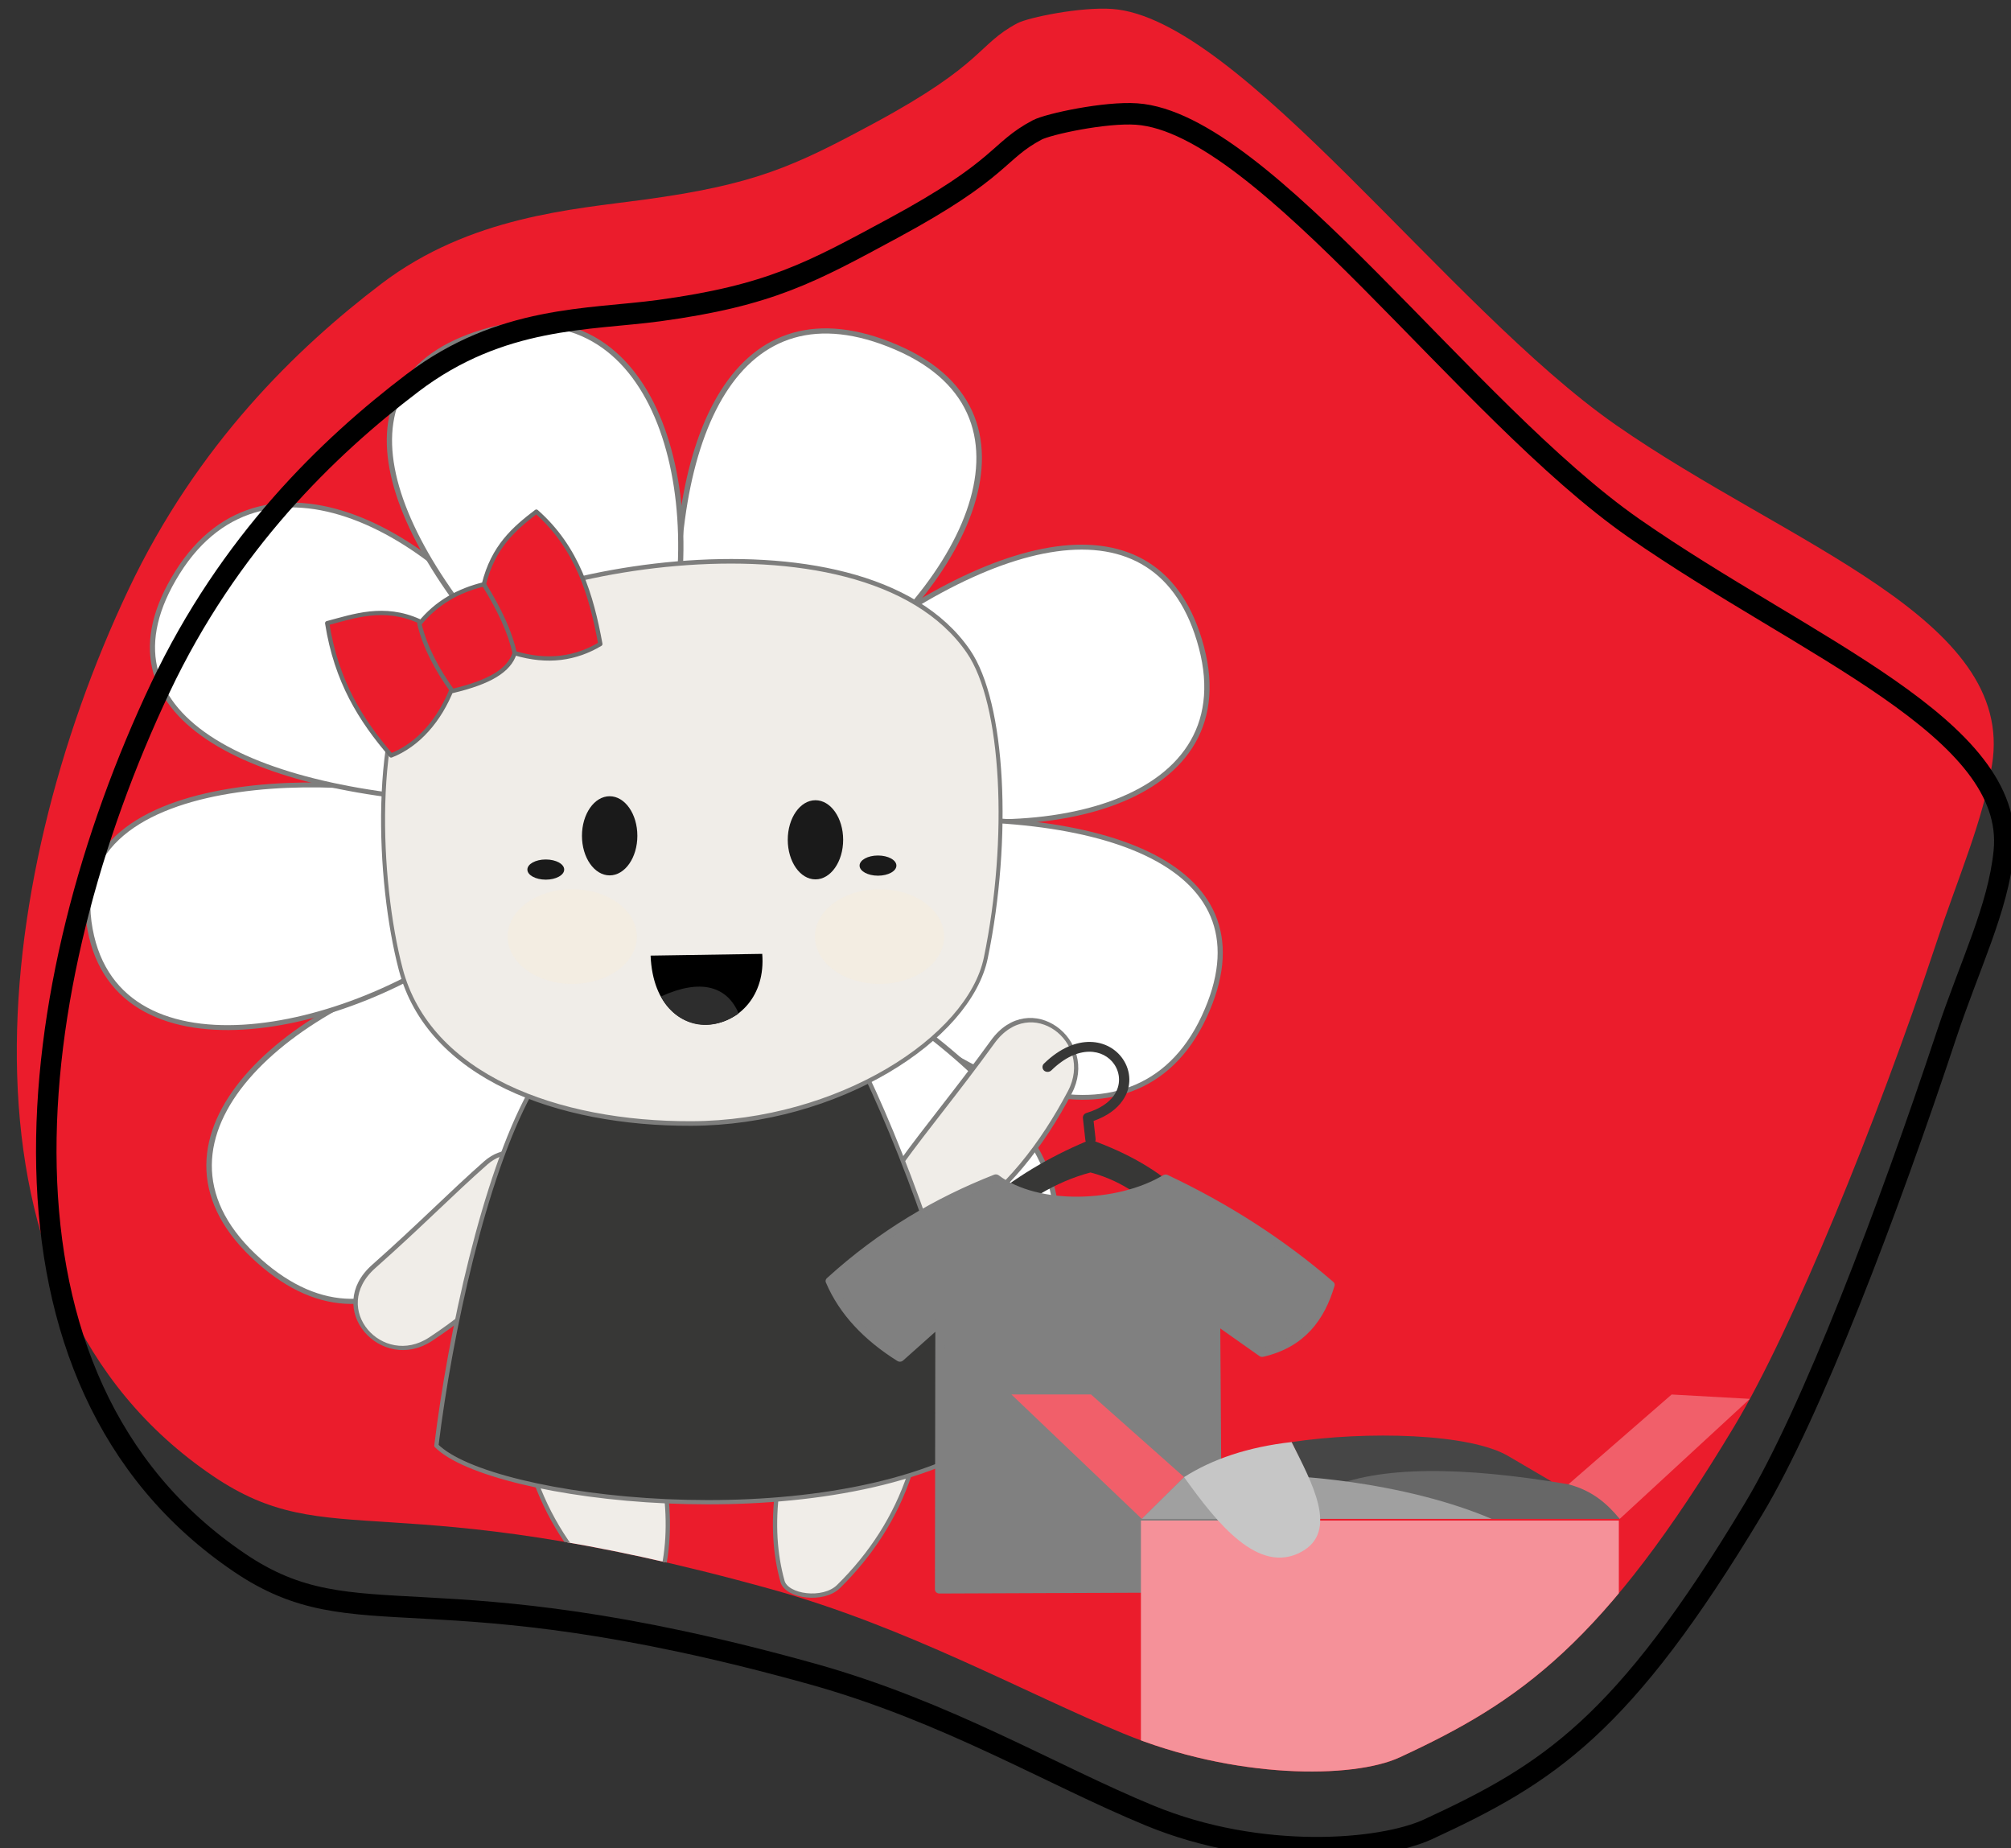 <?xml version="1.0" encoding="UTF-8" standalone="no"?>
<!DOCTYPE svg PUBLIC "-//W3C//DTD SVG 1.1//EN" "http://www.w3.org/Graphics/SVG/1.1/DTD/svg11.dtd">
<svg width="100%" height="100%" viewBox="0 0 234 215" version="1.1" xmlns="http://www.w3.org/2000/svg" xmlns:xlink="http://www.w3.org/1999/xlink" xml:space="preserve" xmlns:serif="http://www.serif.com/" style="fill-rule:evenodd;clip-rule:evenodd;stroke-linecap:round;stroke-linejoin:round;stroke-miterlimit:1.5;">
    <rect x="0" y="0" width="234" height="215" fill="#333333" stroke="none"/>
    <g transform="matrix(1,0,0,1,-7912.8,-17.241)">
        <g transform="matrix(1.815,0,0,1,-6425.26,0)">
            <g transform="matrix(0.052,0,0,0.095,8048.63,-273.755)">
                <g transform="matrix(3.183,0.107,-0.112,3.313,-4091.2,-1820.37)">
                    <path d="M588.522,1559.9C556.52,1584.77 519.263,1621.69 494.623,1675.98C444.262,1786.95 432.256,1938.27 538.754,2002.19C585.534,2030.27 606.049,2002.32 756.419,2037.09C809.28,2049.31 855.449,2072.06 894.462,2085.97C937.988,2101.49 983.864,2099.84 1001.6,2091.3C1047.41,2069.25 1079.05,2046.89 1126.83,1964.78C1147.92,1928.53 1177.99,1850.77 1198.4,1784.73C1206.43,1758.75 1215.08,1738.47 1217.9,1717.38C1225.18,1662.97 1136.18,1638.77 1067.97,1596.64C1001.4,1555.53 917.135,1451.03 867.627,1449.32C855.44,1448.9 835.385,1453.49 831.181,1455.78C815.869,1464.16 819.281,1470.95 777.053,1494.48C746.346,1511.58 731.596,1518.67 688.759,1525.63C661.862,1530.01 621.961,1533.91 588.522,1559.9Z" style="fill:rgb(235,28,44);"/>
                    <clipPath id="_clip1">
                        <path d="M588.522,1559.9C556.52,1584.77 519.263,1621.69 494.623,1675.98C444.262,1786.95 432.256,1938.27 538.754,2002.19C585.534,2030.27 606.049,2002.32 756.419,2037.09C809.28,2049.31 855.449,2072.06 894.462,2085.97C937.988,2101.49 983.864,2099.84 1001.6,2091.3C1047.41,2069.25 1079.05,2046.89 1126.83,1964.78C1147.92,1928.53 1177.99,1850.77 1198.4,1784.73C1206.43,1758.75 1215.08,1738.47 1217.9,1717.38C1225.18,1662.97 1136.18,1638.77 1067.97,1596.64C1001.4,1555.53 917.135,1451.03 867.627,1449.32C855.44,1448.9 835.385,1453.49 831.181,1455.78C815.869,1464.16 819.281,1470.95 777.053,1494.48C746.346,1511.58 731.596,1518.67 688.759,1525.63C661.862,1530.01 621.961,1533.91 588.522,1559.9Z"/>
                    </clipPath>
                    <g clip-path="url(#_clip1)">
                        <g transform="matrix(1.984,-0.064,0.067,1.906,-6742.73,-1338.37)">
                            <g transform="matrix(0.993,0,0,0.993,2949.02,83.329)">
                                <g transform="matrix(0.982,0,0,0.91,-86.332,1213.24)">
                                    <g transform="matrix(0.76,0.643,-0.65,0.766,534.577,-421.334)">
                                        <path d="M826,472L852,464C862.064,427.139 851.345,385.021 817.11,394.431C783.225,403.745 793.858,438.071 826,472Z" style="fill:white;stroke:rgb(126,126,125);stroke-width:1.11px;"/>
                                    </g>
                                    <g transform="matrix(-0.026,1,-1,-0.026,1375.88,-336.338)">
                                        <path d="M826,472L852,464C862.064,427.139 851.345,385.021 817.11,394.431C783.225,403.745 793.858,438.071 826,472Z" style="fill:white;stroke:rgb(126,126,125);stroke-width:1.06px;"/>
                                    </g>
                                    <g transform="matrix(-0.627,0.779,-0.779,-0.627,1780.34,160.505)">
                                        <path d="M826,472L852,464C862.064,427.139 851.345,385.021 817.11,394.431C783.225,403.745 793.858,438.071 826,472Z" style="fill:white;stroke:rgb(126,126,125);stroke-width:1.03px;"/>
                                    </g>
                                    <g transform="matrix(-0.971,0.238,-0.238,-0.971,1803,802.822)">
                                        <path d="M826,472L852,464C862.064,427.139 851.345,385.021 817.11,394.431C783.225,403.745 793.858,438.071 826,472Z" style="fill:white;stroke:rgb(126,126,125);stroke-width:1.05px;"/>
                                    </g>
                                    <g transform="matrix(-0.486,-0.874,0.874,-0.486,822.997,1506.8)">
                                        <path d="M826,472L852,464C862.064,427.139 851.345,385.021 817.11,394.431C783.225,403.745 793.858,438.071 826,472Z" style="fill:white;stroke:rgb(126,126,125);stroke-width:1.1px;"/>
                                    </g>
                                    <g transform="matrix(0.144,-0.99,0.99,0.144,229.56,1281.48)">
                                        <path d="M826,472L852,464C857.192,448.406 851.345,385.021 817.11,394.431C783.225,403.745 800.221,449.345 826,472Z" style="fill:white;stroke:rgb(126,126,125);stroke-width:1.05px;"/>
                                    </g>
                                    <g transform="matrix(0.715,-0.7,0.7,0.715,-104.921,744.477)">
                                        <path d="M826,472L852,464C862.064,427.139 851.345,385.021 817.11,394.431C783.225,403.745 793.858,438.071 826,472Z" style="fill:white;stroke:rgb(126,126,125);stroke-width:1.03px;"/>
                                    </g>
                                    <g transform="matrix(0.968,-0.006,0.005,1,24.943,12.985)">
                                        <path d="M826,472L852.853,466.484C862.917,429.623 851.345,385.021 817.11,394.431C783.225,403.745 793.858,438.071 826,472Z" style="fill:white;stroke:rgb(126,126,125);stroke-width:1.09px;"/>
                                    </g>
                                </g>
                                <g transform="matrix(1,0,0,1,-89.669,1169.64)">
                                    <path d="M815,633L841,636C841.891,642.733 841.493,648.694 840,654C839.17,656.951 832.013,657.947 829,655C822.576,648.716 817.832,641.428 815,633Z" style="fill:rgb(240,237,232);stroke:rgb(126,126,125);stroke-width:0.84px;"/>
                                </g>
                                <g transform="matrix(-1,0,0,1,1614.33,1169.64)">
                                    <path d="M815,633L841,636C841.891,642.733 841.493,648.694 840,654C839.17,656.951 832.013,657.947 829,655C822.576,648.716 817.832,641.428 815,633Z" style="fill:rgb(240,237,232);stroke:rgb(126,126,125);stroke-width:0.84px;"/>
                                </g>
                                <g transform="matrix(-0.696,0.528,0.604,0.797,1023.2,836.64)">
                                    <path d="M799,577C812.522,580.541 822.043,582.361 832,585C841.577,587.539 841.144,600.204 830,601C816.828,601.941 803.88,598.796 792,594C780.151,589.217 785.284,573.408 799,577Z" style="fill:rgb(240,237,232);stroke:rgb(126,126,125);stroke-width:0.9px;"/>
                                </g>
                                <g transform="matrix(0.462,-0.741,0.848,0.529,-164.39,2049.03)">
                                    <path d="M799,577C812.522,580.541 822.043,582.361 832,585C841.577,587.539 841.144,600.204 830,601C816.828,601.941 803.88,598.796 792,594C780.151,589.217 785.284,573.408 799,577Z" style="fill:rgb(240,237,232);stroke:rgb(126,126,125);stroke-width:0.9px;"/>
                                </g>
                                <g transform="matrix(0.988,0,0,0.982,-82.073,1183.41)">
                                    <path d="M816.604,554.905C807.497,571.592 800.732,602.717 798,625C808.708,635.846 873.248,643.625 906,625C904.028,602.124 891.739,568.862 883.388,551.343C858.012,551.609 847.09,550.665 816.604,554.905Z" style="fill:rgb(55,55,54);stroke:rgb(126,126,125);stroke-width:0.85px;"/>
                                </g>
                                <g transform="matrix(0.661,0.121,-0.14,0.762,155.319,1129.37)">
                                    <path d="M939.981,524.238C929.179,543.251 939.582,582.67 950.837,603.401C964.6,628.75 1004.07,634.563 1042.44,628.357C1084.66,621.529 1117.87,594.638 1118.42,573.869C1119.24,543.226 1110.29,509.981 1097.33,498.764C1058.35,465.033 952.844,501.597 939.981,524.238Z" style="fill:rgb(240,237,232);stroke:rgb(126,126,125);stroke-width:1.16px;"/>
                                </g>
                                <g transform="matrix(1,0,0,1,-87.725,1183.25)">
                                    <g transform="matrix(1.138,0,0,1.196,-554.897,-94.172)">
                                        <ellipse cx="1215.29" cy="492.568" rx="4.78" ry="6.455" style="fill:rgb(26,26,26);"/>
                                    </g>
                                    <g transform="matrix(1.138,0,0,1.196,-514.482,-93.395)">
                                        <ellipse cx="1215.29" cy="492.568" rx="4.78" ry="6.455" style="fill:rgb(26,26,26);"/>
                                    </g>
                                    <g transform="matrix(1.273,0,0,1.903,-716.458,-462.744)">
                                        <ellipse cx="1207.55" cy="513.576" rx="9.969" ry="4.861" style="fill:rgb(254,237,209);fill-opacity:0.25;"/>
                                    </g>
                                    <g transform="matrix(1.273,0,0,1.903,-656.108,-462.744)">
                                        <ellipse cx="1207.55" cy="513.576" rx="9.969" ry="4.861" style="fill:rgb(254,237,209);fill-opacity:0.25;"/>
                                    </g>
                                    <g transform="matrix(1.099,0,0,2.103,-506.065,-545.95)">
                                        <ellipse cx="1202.57" cy="498.086" rx="3.289" ry="0.936" style="fill:rgb(26,26,26);"/>
                                    </g>
                                    <g transform="matrix(1.099,0,0,2.103,-440.826,-546.727)">
                                        <ellipse cx="1202.57" cy="498.086" rx="3.289" ry="0.936" style="fill:rgb(26,26,26);"/>
                                    </g>
                                    <g transform="matrix(1,0,0,1,-131.993,-917.201)">
                                        <path d="M968.134,1435.51L990.058,1435.17C991.396,1451.56 968.988,1455.35 968.134,1435.51Z"/>
                                    </g>
                                </g>
                                <g transform="matrix(1,0,0,1,-219.67,266.065)">
                                    <path d="M970.124,1443.47C972.325,1447.81 978.273,1451.56 985.385,1446.79C983.124,1441.47 977.94,1439.9 970.124,1443.47Z" style="fill:rgb(45,45,45);"/>
                                </g>
                                <g transform="matrix(0.923,0.141,-0.141,0.923,-147.088,1099.68)">
                                    <g transform="matrix(0.988,-0.157,0.157,0.988,114.725,119.92)">
                                        <path d="M825.787,435.959C827.782,428.096 832.261,424.333 836.908,420.847C845.502,428.438 848.39,438.406 850.199,448.57C845.04,451.589 839.137,452.492 832.168,450.367L825.787,435.959Z" style="fill:rgb(235,28,44);stroke:rgb(108,108,108);stroke-width:0.9px;"/>
                                    </g>
                                    <g transform="matrix(-0.496,0.868,0.868,0.496,1017.51,-501.171)">
                                        <path d="M824.548,435.735C826.544,427.871 832.261,424.333 836.908,420.847C845.248,429.915 848.395,439.007 850.199,448.57C845.04,451.589 838.184,452.017 831.216,449.891L824.548,435.735Z" style="fill:rgb(235,28,44);stroke:rgb(108,108,108);stroke-width:0.9px;"/>
                                    </g>
                                    <g transform="matrix(0.988,-0.157,0.157,0.988,114.725,119.92)">
                                        <path d="M812.181,444.133C815.828,439.691 820.486,437.204 825.787,435.959C829.148,441.417 831.295,446.159 832.168,450.367C830.998,453.983 826.91,456.4 819.037,458.199C815.841,453.73 813.338,449.057 812.181,444.133Z" style="fill:rgb(235,28,44);stroke:rgb(108,108,108);stroke-width:0.9px;"/>
                                    </g>
                                </g>
                            </g>
                            <g transform="matrix(1.688,0,0,1.688,-3351.07,-788.312)">
                                <g transform="matrix(1.186,0,0,1.114,-786.611,-164.711)">
                                    <path d="M4223.81,1529.09C4223.79,1529.04 4223.78,1528.99 4223.77,1528.94L4223.53,1526.67C4223.51,1526.43 4223.65,1526.21 4223.88,1526.14C4225.19,1525.72 4226.07,1525.07 4226.56,1524.32C4227.25,1523.27 4227.17,1522.03 4226.58,1521.12C4225.56,1519.55 4223.08,1519.04 4220.45,1521.76C4220.26,1521.95 4219.94,1521.96 4219.74,1521.77C4219.55,1521.57 4219.54,1521.26 4219.73,1521.06C4221.34,1519.4 4222.92,1518.8 4224.23,1518.82C4225.63,1518.84 4226.76,1519.56 4227.42,1520.58C4228.21,1521.8 4228.33,1523.46 4227.39,1524.87C4226.85,1525.7 4225.94,1526.45 4224.57,1526.96L4224.77,1528.84C4224.77,1528.92 4224.76,1529 4224.73,1529.07C4229.09,1530.79 4232.05,1532.96 4234.33,1535.62L4231.91,1537.28C4229.7,1535.11 4227.61,1533.21 4224.27,1532.27C4220.87,1533.22 4217.67,1535.31 4215.17,1537.88L4213.73,1535.6C4216.86,1532.78 4220.28,1530.67 4223.81,1529.09Z" style="fill:rgb(55,55,54);"/>
                                </g>
                                <g transform="matrix(0.952,0,0,0.85,200.967,237.665)">
                                    <path d="M4213.73,1535.6C4206.69,1538.68 4199.93,1543.06 4193.62,1549.45C4195.22,1553.63 4198.13,1557.02 4202.09,1559.79L4206.94,1554.98L4206.89,1591.09L4240.63,1590.94L4240.41,1554.71L4246.05,1559.14C4250.83,1557.91 4253.11,1554.41 4254.3,1549.96C4248.35,1544.25 4241.69,1539.48 4234.33,1535.62C4228.62,1539.44 4218.73,1539.78 4213.73,1535.6Z" style="fill:rgb(128,128,128);stroke:rgb(128,128,128);stroke-width:1.1px;"/>
                                </g>
                            </g>
                            <g transform="matrix(0.715,0,0,0.72,807.11,725.829)">
                                <g transform="matrix(1.008,0,0,0.822,-34.636,286.306)">
                                    <rect x="4170.1" y="1605.92" width="129.314" height="85.291" style="fill:rgb(245,145,153);"/>
                                </g>
                                <path d="M4209.92,1585.25C4230.15,1582.27 4258.72,1582.79 4269.32,1589.19L4280.87,1595.87L4215.85,1597.81L4209.92,1585.25Z" style="fill:rgb(70,70,70);"/>
                                <path d="M4285.42,1596.61L4299.41,1605.92L4334.9,1573.62L4313.57,1572.45L4285.42,1596.61Z" style="fill:rgb(241,95,106);"/>
                                <path d="M4169.06,1605.92L4180.6,1594.68L4155.22,1572.45L4133.5,1572.45L4169.06,1605.92Z" style="fill:rgb(241,95,106);"/>
                                <path d="M4219.6,1597.81C4235.98,1598.7 4251.08,1601.23 4264.49,1605.92L4299.41,1605.92C4296.03,1601.89 4292.01,1598.31 4285.42,1596.61C4256.02,1591.67 4233.51,1591.67 4219.6,1597.81Z" style="fill:rgb(103,103,103);"/>
                                <path d="M4169.06,1605.92L4264.49,1605.92C4242.12,1596.5 4208.5,1592.16 4180.6,1594.68L4169.06,1605.92Z" style="fill:rgb(160,160,160);"/>
                                <path d="M4209.92,1585.25C4198.05,1586.58 4188.36,1589.8 4180.6,1594.68C4189.54,1607.04 4200.89,1621.09 4212.6,1614.78C4222.88,1609.24 4215.41,1596.11 4209.92,1585.25Z" style="fill:rgb(198,198,198);"/>
                            </g>
                        </g>
                    </g>
                </g>
                <g transform="matrix(3.183,0.107,-0.112,3.313,-4058.98,-1704.12)">
                    <path d="M590.49,1561.42C558.488,1586.29 521.536,1622.79 496.896,1677.09C446.535,1788.05 432.368,1935.27 538.865,1999.19C585.645,2027.27 611.274,1998.28 761.644,2033.05C814.504,2045.27 855.267,2067.27 894.28,2081.18C937.806,2096.7 984.49,2091.3 1002.23,2082.76C1048.04,2060.71 1076.21,2042.46 1123.99,1960.36C1145.09,1924.11 1172.04,1849.02 1192.44,1782.98C1200.47,1757 1210.76,1735.78 1212.24,1714.56C1215.42,1668.8 1133.16,1641.91 1064.95,1599.79C998.379,1558.67 916.661,1454.79 867.152,1453.09C854.966,1452.67 833.086,1457.91 828.882,1460.21C813.569,1468.58 816.421,1474.91 774.193,1498.43C743.486,1515.54 727.753,1524.68 684.916,1531.65C658.019,1536.02 623.929,1535.43 590.49,1561.42Z" style="fill:none;stroke:black;stroke-width:7.93px;"/>
                </g>
            </g>
        </g>
    </g>
</svg>
